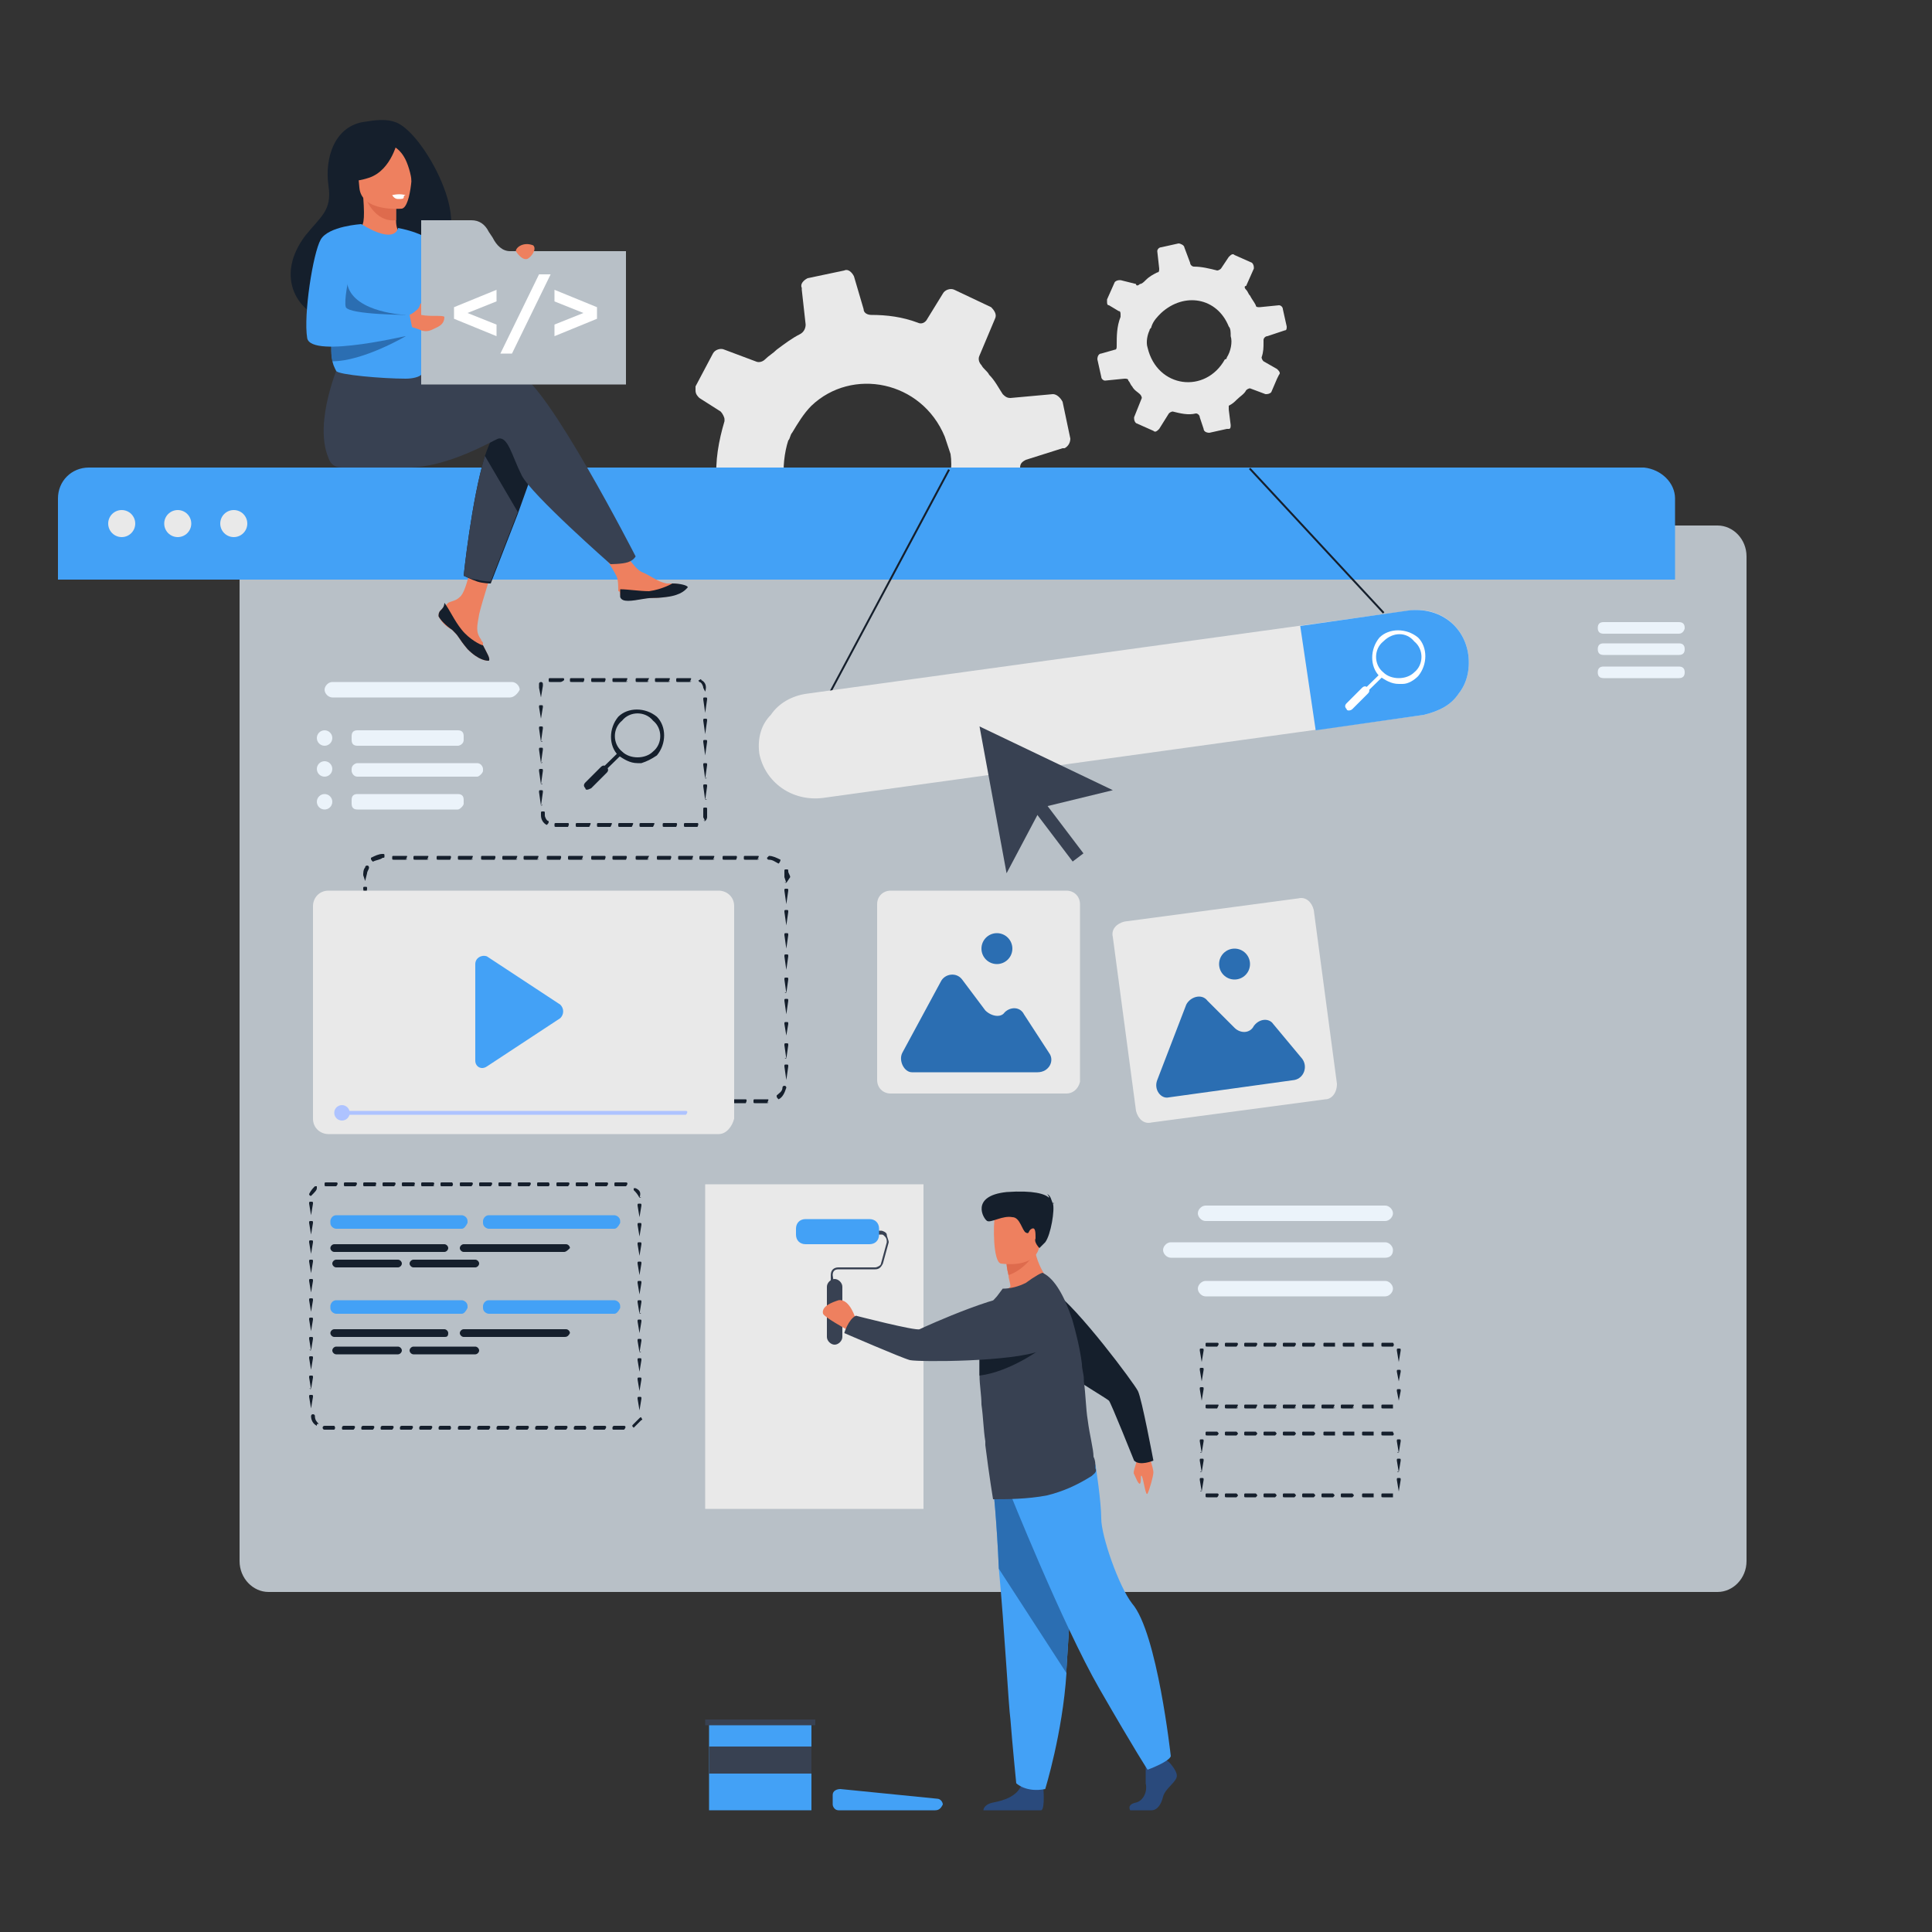 <?xml version="1.0" encoding="utf-8"?>
<!-- Generator: Adobe Illustrator 18.0.0, SVG Export Plug-In . SVG Version: 6.00 Build 0)  -->
<!DOCTYPE svg PUBLIC "-//W3C//DTD SVG 1.1//EN" "http://www.w3.org/Graphics/SVG/1.1/DTD/svg11.dtd">
<svg version="1.1" id="main" xmlns="http://www.w3.org/2000/svg" xmlns:xlink="http://www.w3.org/1999/xlink" x="0px" y="0px"
	 viewBox="0 0 100 100" enable-background="new 0 0 100 100" xml:space="preserve">
<rect x="0" y="0" width="100" height="100" fill="#333333" stroke="none"/>
<path id="CogBig" fill="#E9E9E9" d="M35.7,28.5l2.1-0.2c0.2,0,0.3,0.1,0.4,0.2c0.1,0.2,0.3,0.4,0.4,0.5c0.3,0.3,0.5,0.6,0.8,0.9
	c0.1,0.1,0.2,0.3,0.1,0.5l-0.8,2c-0.1,0.2,0,0.5,0.2,0.6l1.8,0.9c0.2,0.1,0.4,0,0.6-0.2l1.1-1.7c0.1-0.2,0.3-0.2,0.5-0.2
	c0.8,0.2,1.7,0.3,2.5,0.3c0.2,0,0.4,0.1,0.4,0.3l0.4,1.2c0.1,0.2,0.3,0.3,0.5,0.3l1.9-0.4h0.1c0.2-0.1,0.3-0.3,0.3-0.4l-0.2-1.5
	v-0.4c0.3-0.2,0.6-0.4,0.9-0.6c0.4-0.3,0.8-0.7,1.1-1c0.1-0.1,0.3-0.2,0.5-0.1l1.6,0.6c0.2,0.1,0.5,0,0.6-0.2l0.7-1.4l0.2-0.4
	c0.1-0.2,0-0.5-0.2-0.6l-1.4-0.9c-0.2-0.1-0.3-0.3-0.2-0.5c0.1-0.5,0.2-1.1,0.2-1.7c0-0.1,0-0.1,0-0.1s0,0,0-0.1
	c0-0.2,0.1-0.3,0.3-0.4l1.9-0.6c0,0,0,0,0.1,0c0.2-0.1,0.3-0.3,0.3-0.5L55,20.8c-0.1-0.2-0.3-0.4-0.5-0.4l-2.2,0.2
	c-0.2,0-0.3-0.1-0.4-0.2c-0.2-0.3-0.4-0.7-0.7-1c-0.1-0.2-0.3-0.3-0.4-0.5c-0.1-0.1-0.2-0.3-0.1-0.5l0.8-1.9c0.1-0.2,0-0.4-0.2-0.6
	L49.4,15c-0.2-0.1-0.5,0-0.6,0.2L48,16.5c-0.1,0.2-0.3,0.3-0.5,0.2c-0.8-0.3-1.6-0.4-2.4-0.4c-0.2,0-0.4-0.1-0.4-0.3l-0.5-1.7
	c-0.1-0.2-0.3-0.4-0.5-0.3l-1.9,0.4c-0.2,0.1-0.4,0.3-0.3,0.5V15l0.2,1.8c0,0.2-0.1,0.4-0.3,0.5l0,0c-0.4,0.2-0.8,0.5-1.2,0.8
	c-0.2,0.2-0.4,0.3-0.6,0.5c-0.1,0.1-0.3,0.2-0.5,0.1l-1.6-0.6c-0.2-0.1-0.5,0-0.6,0.2L36,20c0,0.1,0,0.1,0,0.2
	c0,0.2,0.1,0.3,0.2,0.4l1.1,0.7c0.1,0.1,0.2,0.3,0.2,0.4v0.1c-0.3,1-0.5,2.1-0.4,3.1c0,0.2-0.1,0.3-0.2,0.4h-0.1l-1.5,0.5
	c-0.2,0.1-0.3,0.3-0.3,0.5l0,0l0.4,1.9C35.3,28.3,35.5,28.5,35.7,28.5z M48.9,22.6c0.1,0.3,0.2,0.6,0.3,0.9c0.1,0.6,0,1.7-0.3,2.3
	c0,0.1-0.1,0.1-0.1,0.2c-2,3.7-7.3,3-8.2-1.2c-0.1-0.5,0-1.4,0.2-2c0.1-0.1,0.1-0.3,0.2-0.4c0.3-0.5,0.6-1,1-1.4
	C44.1,19,47.7,19.7,48.9,22.6z"/>
<path fill="#B8C0C7" d="M90.4,80.8c0,0.9-0.7,1.6-1.5,1.6h-75c-0.8,0-1.5-0.7-1.5-1.6v-52c0-0.9,0.7-1.6,1.5-1.6h75
	c0.8,0,1.5,0.7,1.5,1.6"/>
<g>
	<path fill="#43A1F6" d="M86.7,25.8V30H3v-4.2c0-0.9,0.7-1.6,1.6-1.6h80.5C86,24.3,86.7,25,86.7,25.8z"/>
	<g>
		<circle fill="#E9E9E9" cx="6.3" cy="27.1" r="0.7"/>
		<circle fill="#E9E9E9" cx="9.2" cy="27.1" r="0.7"/>
		<circle fill="#E9E9E9" cx="12.1" cy="27.1" r="0.7"/>
	</g>
</g>
<path id="CogSmall" fill="#E9E9E9" d="M57.2,19.7l1-0.1c0.1,0,0.2,0,0.2,0.1c0.1,0.1,0.1,0.2,0.2,0.3c0.1,0.2,0.3,0.3,0.4,0.4
	c0.1,0.1,0.1,0.2,0.1,0.2l-0.4,1c0,0.1,0,0.2,0.1,0.3l0.9,0.4c0.1,0.1,0.2,0,0.3-0.1l0.5-0.8c0.1-0.1,0.2-0.1,0.2-0.1
	c0.4,0.1,0.8,0.2,1.2,0.1c0.1,0,0.2,0.1,0.2,0.2l0.2,0.6c0,0.1,0.1,0.2,0.3,0.2l0.9-0.2c0,0,0,0,0.1,0s0.1-0.1,0.1-0.2l-0.1-0.8V21
	c0.2-0.1,0.3-0.2,0.4-0.3c0.2-0.2,0.4-0.3,0.5-0.5c0.1-0.1,0.2-0.1,0.2-0.1l0.8,0.3c0.1,0,0.2,0,0.3-0.1l0.3-0.7l0.1-0.2
	c0.1-0.1,0-0.2-0.1-0.3l-0.7-0.4c-0.1-0.1-0.1-0.2-0.1-0.2c0.1-0.3,0.1-0.5,0.1-0.8v-0.1l0,0c0-0.1,0.1-0.2,0.2-0.2l0.9-0.3l0,0
	c0.1,0,0.1-0.1,0.1-0.2L66.4,16c0-0.1-0.1-0.2-0.2-0.2l-1,0.1c-0.1,0-0.2,0-0.2-0.1c-0.1-0.2-0.2-0.3-0.3-0.5
	c-0.1-0.1-0.1-0.2-0.2-0.3s-0.1-0.2,0-0.2l0.4-0.9c0-0.1,0-0.2-0.1-0.3l-0.9-0.4c-0.1-0.1-0.2,0-0.3,0.1l-0.4,0.6
	C63.1,14,63,14,63,14c-0.4-0.1-0.8-0.2-1.2-0.2c-0.1,0-0.2-0.1-0.2-0.2l-0.3-0.8c0-0.1-0.2-0.2-0.3-0.2l-0.9,0.2
	c-0.1,0-0.2,0.1-0.2,0.2l0,0l0.1,0.9c0,0.1,0,0.2-0.1,0.2l0,0c-0.2,0.1-0.4,0.2-0.6,0.4c-0.1,0.1-0.2,0.2-0.3,0.2
	c-0.1,0.1-0.2,0.1-0.2,0L58,14.5c-0.1,0-0.2,0-0.3,0.1l-0.4,0.9v0.1c0,0.1,0,0.2,0.1,0.2l0.5,0.3c0.1,0,0.1,0.1,0.1,0.2
	c0,0,0,0,0,0.1c-0.2,0.5-0.2,1-0.2,1.5c0,0.1,0,0.2-0.1,0.2l0,0L57,18.3c-0.1,0-0.2,0.1-0.2,0.3l0,0l0.2,0.9
	C57,19.6,57.1,19.7,57.2,19.7z M63.6,16.9c0.1,0.1,0.1,0.3,0.1,0.5c0.1,0.3,0,0.8-0.2,1.1c0,0,0,0.1-0.1,0.1c-1,1.8-3.5,1.5-4-0.6
	c-0.1-0.3,0-0.7,0.1-0.9c0-0.1,0.1-0.1,0.1-0.2c0.1-0.3,0.3-0.5,0.5-0.7C61.3,15.1,63,15.4,63.6,16.9z"/>
<g id="Women">
	<path fill="#EE805F" d="M22.8,31.6c-0.1,0.1-0.1,0.2-0.1,0.3l0,0c0.1,0.2,0.3,0.5,0.7,0.7l0.1,0.1l0,0l0,0c0.3,0.3,0.2,0.3,0.7,0.9
		c0.6,0.6,1,0.6,1.1,0.6c0.1-0.1-0.1-0.4-0.3-0.8c0,0,0,0,0-0.1s-0.1-0.1-0.1-0.2c-0.3-0.4-0.2-0.7-0.1-1.3c0.1-0.5,0.9-3,0.9-3
		l-1.2-0.2c0,0-0.3,2-0.7,2.3c-0.2,0.2-0.4,0.2-0.6,0.3l0,0C23,31.4,22.9,31.5,22.8,31.6z"/>
	<path fill="#151F2C" d="M22.8,31.6c-0.1,0.1-0.1,0.2-0.1,0.3l0,0c0.1,0.2,0.4,0.5,0.7,0.7l0.1,0.1l0,0l0,0c0.3,0.3,0.2,0.3,0.7,0.9
		c0.6,0.6,1,0.6,1.1,0.6c0.1-0.1-0.1-0.4-0.3-0.8c-0.1,0-0.7-0.3-1.1-0.8s-0.6-1-0.9-1.4l0,0C23,31.4,22.9,31.5,22.8,31.6z"/>
	<path fill="#EE805F" d="M32.1,30.8c0.1,0.3,0.6,0.3,1.1,0.2c0.6-0.1,0.4,0,1.2-0.1s1-0.4,1.1-0.5c0-0.1-0.4-0.2-0.8-0.2
		c-0.1,0-0.1,0-0.2,0c-0.5-0.1-0.8-0.4-1.3-0.6c-0.4-0.2-1-1.2-1-1.2l-1.1,0.1c0,0,0.6,0.9,0.8,1.3C32,30,32,30.3,32,30.6
		C32.1,30.6,32.1,30.7,32.1,30.8z"/>
	<path fill="#151F2C" d="M33.3,31c0.6-0.1,0.4,0,1.2-0.1s1-0.4,1.1-0.5c0-0.1-0.4-0.2-0.8-0.2l0,0c0,0-0.5,0.3-1.2,0.4
		c-0.5,0-1.1-0.1-1.5-0.1c0,0.1,0,0.3,0,0.4C32.2,31.2,32.7,31.1,33.3,31z"/>
	<path fill="#151F2C" d="M27.8,23.8l-1,2.8l-1.4,3.6c0,0-0.4,0-0.7-0.1C24.4,30,24,29.8,24,29.8s0.4-3.9,1.1-6.2
		c0.2-0.6,0.4-1,0.6-1.3C26.8,21,27.8,23.8,27.8,23.8z"/>
	<path fill="#384152" d="M26.8,19.3c-0.7-0.2-2.6,0.1-4.6,0.4L21.8,19l-4.2-0.3c0,0-1.4,3.1-0.6,5c0.1,0.3,0.3,0.5,0.7,0.5h0.1
		c0,0,2.5,0,3.3,0c2.1,0,4.4-1.4,4.7-1.5c0.5-0.1,0.7,0.9,1.2,1.9s4.6,4.6,4.6,4.6s0.6,0,0.9-0.1s0.4-0.3,0.4-0.3
		S28.3,19.8,26.8,19.3z"/>
	<path fill="#151F2C" d="M20.4,6.3c-0.6-0.2-1.4,0-1.5,0c-1.6,0.2-2.1,1.9-1.9,3.3c0.2,1.3-0.4,1.6-1.2,2.6c-1.5,2-0.5,3.7,0.7,4.2
		c0.7,0.3,1.7-0.4,1.7-0.4s3.1-2,4.4-3.2C24.7,12,21.9,6.7,20.4,6.3z"/>
	<path fill="#EE805F" d="M20.7,12.2c0,0.2-0.7,0.4-1.2,0.3c-0.5-0.1-1.1-0.7-0.9-0.7c0.2-0.1,0.3-0.3,0.2-1.6h0.1l1.6,0.2
		c0,0,0,0.5,0,1C20.5,11.8,20.6,11.9,20.7,12.2z"/>
	<path fill="#DE6B4D" d="M20.5,10.4c0,0,0,0.5,0,1c-0.9,0.1-1.4-0.7-1.6-1.2L20.5,10.4z"/>
	<path fill="#EE805F" d="M20.8,10.8c0,0-2.1,0.2-2.2-1.1s-0.4-2.2,0.9-2.3c1.3-0.2,1.6,0.3,1.8,0.7C21.4,8.5,21.3,10.7,20.8,10.8z"
		/>
	<path fill="#151F2C" d="M20.6,7.2c0,0-0.3,1.6-1.5,2c-0.9,0.3-1.3,0.1-1.3,0.1s0.4-0.5,0.6-1.3c0-0.2,0.2-0.4,0.4-0.5
		C19.5,7.2,20.2,6.7,20.6,7.2z"/>
	<path fill="#151F2C" d="M20.2,7.5c0,0,0.4,0.1,0.7,0.6c0.2,0.3,0.4,1,0.4,1.3c0,0,0.4-1.5-0.2-2C20.5,6.8,20.2,7.5,20.2,7.5z"/>
	<path fill="#43A1F6" d="M16.9,16.4c0,0.2,0.1,0.3,0.1,0.4c0,0.2,0.1,0.4,0.1,0.6c0.1,0.5,0,0.8,0.1,1.2c0,0.2,0.1,0.4,0.2,0.6
		s2.4,0.4,3.6,0.4c0.4,0,0.7-0.1,0.8-0.2c0.5-0.4,0.4,0.5,0.5-3.7c0-2.1-1.7-3.9-1.7-3.9s-0.1,0.9-1.9-0.2c-0.1,0-0.8,1-1.4,2.3
		C16.5,15.3,16.7,15.6,16.9,16.4z"/>
	<path fill="#384152" d="M26.8,26.5l-1.4,3.6c0,0-0.4,0-0.7-0.1c-0.3,0-0.7-0.2-0.7-0.2s0.4-3.9,1.1-6.2L26.8,26.5z"/>
	<path fill="#43A1F6" d="M20.6,11.8c0,0,1.8,0.3,2,1.1s1.7,5.1,1.7,5.1s-1.1,0.4-1.6,0c-0.4-0.4-1.5-4-1.5-4L20.6,11.8z"/>
	<path fill="#FFFFFF" d="M20.3,10.1c0,0,0.1,0.2,0.3,0.2s0.3,0,0.3-0.1s0.1-0.1,0.1-0.1S20.7,10,20.3,10.1z"/>
	<path fill="#2B6EB2" d="M17.1,17.5c0.1,0.5,0,0.8,0.1,1.2c1.6,0,3.8-1.3,3.8-1.3L17.1,17.5z"/>
	<path fill="#2B6EB2" d="M21,16.3c0,0-2.6-0.1-3-1.5c-0.5-1.6-1,0.7-1,0.7l0.3,1.4h2.8L21,16.3z"/>
	<g>
		<path fill="#B8C0C7" d="M25.5,12.3L25.3,12c-0.2-0.4-0.5-0.6-0.9-0.6h-2.6V13v6.9h10.6V13h-6C26,13,25.7,12.7,25.5,12.3z"/>
		<g>
			<path fill="#FFFFFF" d="M23.5,16.5v-0.6l2.2-0.9v0.6l-1.5,0.6l1.5,0.6v0.6L23.5,16.5z"/>
			<path fill="#FFFFFF" d="M27.9,14.2h0.6l-2,4.1h-0.6L27.9,14.2z"/>
			<path fill="#FFFFFF" d="M30.9,15.9v0.6l-2.2,0.9v-0.6l1.5-0.6l-1.5-0.6V15L30.9,15.9z"/>
		</g>
	</g>
	<path fill="#EE805F" d="M21,16.6l0.2-0.3c0,0,0.2-0.1,0.3-0.2c0.3-0.2,0.2-0.4,0.3-0.4v0.6l0,0c0.5,0.1,1.1,0,1.2,0.1
		c0,0.4-0.3,0.5-0.5,0.6s-0.4,0.2-0.7,0.1c-0.2-0.1-0.6-0.2-0.6-0.2L21,16.6z"/>
	<path fill="#43A1F6" d="M18.7,11.6c0,0-1.7,0.1-2.1,0.8s-0.9,3.9-0.7,5.1c0.2,1.1,5.5-0.2,5.5-0.2l-0.2-1c0,0-3.1,0-3.3-0.4
		C17.7,15.3,18.7,11.6,18.7,11.6z"/>
	<path fill="#EE805F" d="M26.7,13c0,0,0.3,0.5,0.6,0.4c0.2-0.1,0.5-0.5,0.3-0.7C27.1,12.5,26.7,12.8,26.7,13z"/>
</g>
<g id="search">
	<g>
		<g>
			
				<rect x="46" y="23.5" transform="matrix(-0.882 -0.471 0.471 -0.882 72.501 78.277)" fill="#151F2C" width="0.1" height="13.1"/>
		</g>
		<g>
			
				<rect x="63.1" y="28" transform="matrix(-0.68 -0.733 0.733 -0.68 93.965 97.049)" fill="#151F2C" width="10.2" height="0.1"/>
		</g>
		<g>
			<path fill="#E9E9E9" d="M76,33.9c0.1,0.8-0.1,1.5-0.5,2c-0.4,0.6-1,0.9-1.8,1.1l-31.1,4.3c-1.6,0.2-3-0.8-3.3-2.3
				c-0.1-0.8,0.1-1.5,0.6-2c0.4-0.6,1.1-1,1.9-1.1L73,31.6C74.5,31.4,75.8,32.4,76,33.9z"/>
			<path fill="#43A1F6" d="M76,33.9c0.1,0.8-0.1,1.5-0.5,2c-0.4,0.6-1,0.9-1.8,1.1l-5.6,0.8l-0.8-5.4l5.6-0.8
				C74.5,31.4,75.8,32.4,76,33.9z"/>
			<g>
				<g>
					<path fill="#FFFFFF" d="M72.6,35.4c-0.1,0-0.1,0-0.2,0c-0.4,0-0.7-0.2-1-0.4c-0.5-0.5-0.5-1.4,0-2l0,0c0.5-0.5,1.4-0.5,2,0
						c0.5,0.5,0.5,1.4,0,2C73.2,35.2,72.9,35.4,72.6,35.4z M71.6,33.2c-0.5,0.4-0.5,1.2,0,1.6c0.2,0.2,0.5,0.3,0.8,0.3
						s0.6-0.1,0.8-0.3c0.5-0.4,0.5-1.2,0-1.6C72.8,32.7,72.1,32.7,71.6,33.2L71.6,33.2z"/>
				</g>
				
					<rect x="70.7" y="34.6" transform="matrix(-0.699 -0.715 0.715 -0.699 94.916 111.061)" fill="#FFFFFF" width="0.2" height="1.9"/>
				<path fill="#FFFFFF" d="M69.7,36.7L69.7,36.7c-0.1-0.1-0.1-0.2,0-0.3l0.8-0.8c0.1-0.1,0.2-0.1,0.3,0l0,0c0.1,0.1,0.1,0.2,0,0.3
					L70,36.7C69.9,36.8,69.7,36.8,69.7,36.7z"/>
			</g>
		</g>
	</g>
	<g>
		<polygon fill="#384152" points="57.6,40.9 53.9,41.8 52.1,45.2 50.7,37.6 		"/>
		
			<rect x="54.3" y="40.9" transform="matrix(-0.797 0.604 -0.604 -0.797 124.06 43.97)" fill="#384152" width="0.7" height="3.9"/>
	</g>
</g>
<g id="Pictures">
	<g id="Picture">
		<path fill="#E9E9E9" d="M55.2,56.6h-9.1c-0.4,0-0.7-0.3-0.7-0.7v-9.1c0-0.4,0.3-0.7,0.7-0.7h9.1c0.4,0,0.7,0.3,0.7,0.7V56
			C55.8,56.4,55.5,56.6,55.2,56.6z"/>
		<g>
			<path fill="#2B6EB2" d="M46.7,54.5l2-3.7c0.2-0.4,0.8-0.5,1.1-0.1l1.2,1.6c0.3,0.3,0.8,0.4,1,0.1l0,0c0.3-0.3,0.8-0.3,1,0.1
				l1.3,2c0.3,0.4,0,1-0.6,1h-6.5C46.8,55.5,46.5,54.9,46.7,54.5z"/>
			<circle fill="#2B6EB2" cx="51.6" cy="49.1" r="0.8"/>
		</g>
	</g>
	<g id="Picture_1_">
		<path fill="#E9E9E9" d="M68.6,56.9l-9,1.2c-0.4,0.1-0.7-0.2-0.8-0.6l-1.2-9c-0.1-0.4,0.2-0.7,0.6-0.8l9-1.2
			c0.4-0.1,0.7,0.2,0.8,0.6l1.2,9C69.2,56.6,68.9,56.9,68.6,56.9z"/>
		<g>
			<path fill="#2B6EB2" d="M59.9,55.9l1.5-3.9c0.2-0.4,0.8-0.6,1.1-0.2l1.4,1.4c0.3,0.3,0.8,0.3,1-0.1l0,0c0.3-0.4,0.8-0.4,1-0.1
				l1.5,1.8c0.3,0.4,0.1,1-0.4,1.1l-6.5,0.9C60.1,56.9,59.7,56.4,59.9,55.9z"/>
			<circle fill="#2B6EB2" cx="63.9" cy="49.9" r="0.8"/>
		</g>
	</g>
</g>
<path fill="#43A1F6" d="M48.4,93.7h-5c-0.2,0-0.3-0.2-0.3-0.3v-0.5c0-0.2,0.2-0.3,0.4-0.3l5,0.5c0.2,0,0.3,0.2,0.3,0.3l0,0
	C48.7,93.6,48.6,93.7,48.4,93.7z"/>
<g id="textGroupBL">
	<g>
		<path fill="#43A1F6" d="M23.9,63.6h-6.5c-0.1,0-0.3-0.1-0.3-0.3v-0.1c0-0.1,0.1-0.3,0.3-0.3h6.5c0.1,0,0.3,0.1,0.3,0.3v0.1
			C24.1,63.5,24,63.6,23.9,63.6z"/>
		<g>
			<path fill="#151F2C" d="M20.6,65.6h-3.2c-0.1,0-0.2-0.1-0.2-0.2l0,0c0-0.1,0.1-0.2,0.2-0.2h3.2c0.1,0,0.2,0.1,0.2,0.2l0,0
				C20.8,65.5,20.7,65.6,20.6,65.6z"/>
			<g>
				<path fill="#151F2C" d="M23,64.8h-5.7c-0.1,0-0.2-0.1-0.2-0.2l0,0c0-0.1,0.1-0.2,0.2-0.2H23c0.1,0,0.2,0.1,0.2,0.2l0,0
					C23.2,64.7,23.1,64.8,23,64.8z"/>
				<path fill="#151F2C" d="M29.2,64.8H24c-0.1,0-0.2-0.1-0.2-0.2l0,0c0-0.1,0.1-0.2,0.2-0.2h5.3c0.1,0,0.2,0.1,0.2,0.2l0,0
					C29.4,64.7,29.3,64.8,29.2,64.8z"/>
				<path fill="#151F2C" d="M24.6,65.6h-3.2c-0.1,0-0.2-0.1-0.2-0.2l0,0c0-0.1,0.1-0.2,0.2-0.2h3.2c0.1,0,0.2,0.1,0.2,0.2l0,0
					C24.8,65.5,24.7,65.6,24.6,65.6z"/>
			</g>
		</g>
		<path fill="#43A1F6" d="M31.8,63.6h-6.5c-0.1,0-0.3-0.1-0.3-0.3v-0.1c0-0.1,0.1-0.3,0.3-0.3h6.5c0.1,0,0.3,0.1,0.3,0.3v0.1
			C32,63.5,31.9,63.6,31.8,63.6z"/>
	</g>
	<g>
		<path fill="#43A1F6" d="M23.9,68h-6.5c-0.1,0-0.3-0.1-0.3-0.3v-0.1c0-0.1,0.1-0.3,0.3-0.3h6.5c0.1,0,0.3,0.1,0.3,0.3v0.1
			C24.1,67.9,24,68,23.9,68z"/>
		<g>
			<path fill="#151F2C" d="M20.6,70.1h-3.2c-0.1,0-0.2-0.1-0.2-0.2l0,0c0-0.1,0.1-0.2,0.2-0.2h3.2c0.1,0,0.2,0.1,0.2,0.2l0,0
				C20.8,70,20.7,70.1,20.6,70.1z"/>
			<g>
				<path fill="#151F2C" d="M23,69.2h-5.7c-0.1,0-0.2-0.1-0.2-0.2l0,0c0-0.1,0.1-0.2,0.2-0.2H23c0.1,0,0.2,0.1,0.2,0.2l0,0
					C23.2,69.2,23.1,69.2,23,69.2z"/>
				<path fill="#151F2C" d="M29.2,69.2H24c-0.1,0-0.2-0.1-0.2-0.2l0,0c0-0.1,0.1-0.2,0.2-0.2h5.3c0.1,0,0.2,0.1,0.2,0.2l0,0
					C29.4,69.2,29.3,69.2,29.2,69.2z"/>
				<path fill="#151F2C" d="M24.6,70.1h-3.2c-0.1,0-0.2-0.1-0.2-0.2l0,0c0-0.1,0.1-0.2,0.2-0.2h3.2c0.1,0,0.2,0.1,0.2,0.2l0,0
					C24.8,70,24.7,70.1,24.6,70.1z"/>
			</g>
		</g>
		<path fill="#43A1F6" d="M31.8,68h-6.5c-0.1,0-0.3-0.1-0.3-0.3v-0.1c0-0.1,0.1-0.3,0.3-0.3h6.5c0.1,0,0.3,0.1,0.3,0.3v0.1
			C32,67.9,31.9,68,31.8,68z"/>
	</g>
	<g>
		<path fill="#151F2C" d="M32.3,74h-0.5c-0.1,0-0.1,0-0.1-0.1c0,0,0-0.1,0.1-0.1h0.5C32.4,73.8,32.4,73.9,32.3,74
			C32.4,74,32.3,74,32.3,74z M31.3,74h-0.5c-0.1,0-0.1,0-0.1-0.1c0,0,0-0.1,0.1-0.1h0.5C31.4,73.8,31.4,73.9,31.3,74
			C31.4,74,31.3,74,31.3,74z M30.3,74h-0.5c-0.1,0-0.1,0-0.1-0.1c0,0,0-0.1,0.1-0.1h0.5C30.3,73.8,30.4,73.9,30.3,74
			C30.4,74,30.3,74,30.3,74z M29.3,74h-0.5c-0.1,0-0.1,0-0.1-0.1c0,0,0-0.1,0.1-0.1h0.5C29.4,73.8,29.4,73.9,29.3,74
			C29.4,74,29.3,74,29.3,74z M28.3,74h-0.5c-0.1,0-0.1,0-0.1-0.1c0,0,0-0.1,0.1-0.1h0.5C28.4,73.8,28.4,73.9,28.3,74
			C28.4,74,28.4,74,28.3,74z M27.3,74h-0.5c-0.1,0-0.1,0-0.1-0.1c0,0,0-0.1,0.1-0.1h0.5C27.4,73.8,27.4,73.9,27.3,74
			C27.4,74,27.3,74,27.3,74z M26.3,74h-0.5c-0.1,0-0.1,0-0.1-0.1c0,0,0-0.1,0.1-0.1h0.5C26.4,73.8,26.4,73.9,26.3,74
			C26.4,74,26.4,74,26.3,74z M25.3,74h-0.5c-0.1,0-0.1,0-0.1-0.1c0,0,0-0.1,0.1-0.1h0.5C25.4,73.8,25.4,73.9,25.3,74
			C25.4,74,25.3,74,25.3,74z M24.3,74h-0.5c-0.1,0-0.1,0-0.1-0.1c0,0,0-0.1,0.1-0.1h0.5C24.4,73.8,24.4,73.9,24.3,74
			C24.4,74,24.3,74,24.3,74z M23.3,74h-0.5c-0.1,0-0.1,0-0.1-0.1c0,0,0-0.1,0.1-0.1h0.5C23.3,73.8,23.4,73.9,23.3,74
			C23.4,74,23.3,74,23.3,74z M22.3,74h-0.5c-0.1,0-0.1,0-0.1-0.1c0,0,0-0.1,0.1-0.1h0.5C22.4,73.8,22.4,73.9,22.3,74
			C22.4,74,22.3,74,22.3,74z M21.3,74h-0.5c-0.1,0-0.1,0-0.1-0.1c0,0,0-0.1,0.1-0.1h0.5C21.4,73.8,21.4,73.9,21.3,74
			C21.4,74,21.4,74,21.3,74z M20.3,74h-0.5c-0.1,0-0.1,0-0.1-0.1c0,0,0-0.1,0.1-0.1h0.5C20.4,73.8,20.4,73.9,20.3,74
			C20.4,74,20.3,74,20.3,74z M19.3,74h-0.5c-0.1,0-0.1,0-0.1-0.1c0,0,0-0.1,0.1-0.1h0.5C19.4,73.8,19.4,73.9,19.3,74
			C19.4,74,19.4,74,19.3,74z M18.3,74h-0.5c-0.1,0-0.1,0-0.1-0.1c0,0,0-0.1,0.1-0.1h0.5C18.4,73.8,18.4,73.9,18.3,74
			C18.4,74,18.3,74,18.3,74z M17.3,74h-0.4h-0.1c-0.1,0-0.1-0.1-0.1-0.1c0-0.1,0.1-0.1,0.1-0.1h0.1h0.4C17.3,73.8,17.4,73.9,17.3,74
			C17.4,74,17.3,74,17.3,74z M32.8,73.9C32.8,73.9,32.7,73.8,32.8,73.9c-0.1-0.1-0.1-0.1,0-0.2s0.2-0.2,0.3-0.3c0,0,0.1-0.1,0.1,0
			c0,0,0.1,0.1,0,0.1C33.1,73.6,33,73.7,32.8,73.9L32.8,73.9z M16.4,73.8C16.3,73.8,16.3,73.8,16.4,73.8c-0.2-0.1-0.3-0.3-0.3-0.5
			c0,0,0-0.1,0.1-0.1c0,0,0.1,0,0.1,0.1c0,0.2,0.1,0.3,0.2,0.4C16.4,73.7,16.4,73.7,16.4,73.8L16.4,73.8z M33.1,73L33.1,73L33,72.4
			c0-0.1,0-0.1,0.1-0.1s0.1,0,0.1,0.1L33.1,73C33.2,73,33.2,73,33.1,73z M16.1,72.9C16,72.9,16,72.9,16.1,72.9L16,72.3
			c0-0.1,0-0.1,0.1-0.1s0.1,0,0.1,0.1L16.1,72.9L16.1,72.9z M33.1,72C33.1,72,33.1,71.9,33.1,72L33,71.4c0-0.1,0-0.1,0.1-0.1
			s0.1,0,0.1,0.1L33.1,72C33.2,72,33.2,72,33.1,72z M16.1,71.9C16,71.9,16,71.8,16.1,71.9L16,71.3c0-0.1,0-0.1,0.1-0.1
			s0.1,0,0.1,0.1L16.1,71.9L16.1,71.9z M33.1,71L33.1,71L33,70.4c0-0.1,0-0.1,0.1-0.1s0.1,0,0.1,0.1L33.1,71
			C33.2,71,33.2,71,33.1,71z M16.1,70.9C16,70.9,16,70.9,16.1,70.9L16,70.3c0-0.1,0-0.1,0.1-0.1s0.1,0,0.1,0.1L16.1,70.9L16.1,70.9z
			 M33.1,70C33.1,70,33.1,69.9,33.1,70L33,69.4c0-0.1,0-0.1,0.1-0.1s0.1,0,0.1,0.1L33.1,70C33.2,69.9,33.2,70,33.1,70z M16.1,69.9
			C16,69.9,16,69.8,16.1,69.9L16,69.3c0-0.1,0-0.1,0.1-0.1s0.1,0,0.1,0.1L16.1,69.9C16.1,69.8,16.1,69.9,16.1,69.9z M33.1,69
			L33.1,69L33,68.4c0-0.1,0-0.1,0.1-0.1s0.1,0,0.1,0.1L33.1,69C33.2,69,33.2,69,33.1,69z M16.1,68.9C16,68.9,16,68.9,16.1,68.9
			L16,68.3c0-0.1,0-0.1,0.1-0.1s0.1,0,0.1,0.1L16.1,68.9L16.1,68.9z M33.1,68C33.1,68,33.1,67.9,33.1,68L33,67.4
			c0-0.1,0-0.1,0.1-0.1s0.1,0,0.1,0.1L33.1,68C33.2,67.9,33.2,68,33.1,68z M16.1,67.9C16,67.9,16,67.9,16.1,67.9L16,67.3
			c0-0.1,0-0.1,0.1-0.1s0.1,0,0.1,0.1L16.1,67.9L16.1,67.9z M33.1,67L33.1,67L33,66.4c0-0.1,0-0.1,0.1-0.1s0.1,0,0.1,0.1L33.1,67
			C33.2,67,33.2,67,33.1,67z M16.1,66.9C16,66.9,16,66.9,16.1,66.9L16,66.3c0-0.1,0-0.1,0.1-0.1s0.1,0,0.1,0.1L16.1,66.9L16.1,66.9z
			 M33.1,66L33.1,66L33,65.4c0-0.1,0-0.1,0.1-0.1s0.1,0,0.1,0.1L33.1,66C33.2,66,33.2,66,33.1,66z M16.1,65.9
			C16,65.9,16,65.9,16.1,65.9L16,65.3c0-0.1,0-0.1,0.1-0.1s0.1,0,0.1,0.1L16.1,65.9L16.1,65.9z M33.1,65L33.1,65L33,64.4
			c0-0.1,0-0.1,0.1-0.1s0.1,0,0.1,0.1L33.1,65C33.2,65,33.2,65,33.1,65z M16.1,64.9C16,64.9,16,64.9,16.1,64.9L16,64.3
			c0-0.1,0-0.1,0.1-0.1s0.1,0,0.1,0.1L16.1,64.9L16.1,64.9z M33.1,64L33.1,64L33,63.4c0-0.1,0-0.1,0.1-0.1s0.1,0,0.1,0.1L33.1,64
			C33.2,64,33.2,64,33.1,64z M16.1,63.9C16,63.9,16,63.9,16.1,63.9L16,63.3c0-0.1,0-0.1,0.1-0.1s0.1,0,0.1,0.1L16.1,63.9L16.1,63.9z
			 M33.1,63C33.1,63,33.1,62.9,33.1,63L33,62.4c0-0.1,0-0.1,0.1-0.1s0.1,0,0.1,0.1L33.1,63C33.2,63,33.2,63,33.1,63z M16.1,62.9
			C16,62.9,16,62.9,16.1,62.9L16,62.3c0-0.1,0-0.1,0.1-0.1s0.1,0,0.1,0.1L16.1,62.9L16.1,62.9z M33.1,62L33.1,62
			c-0.1-0.2-0.2-0.3-0.3-0.4v-0.1h0.1C33.1,61.6,33.2,61.7,33.1,62C33.2,61.9,33.2,62,33.1,62L33.1,62z M16.1,61.9L16.1,61.9
			c-0.1,0-0.1-0.1-0.1-0.1c0.1-0.2,0.2-0.3,0.3-0.4h0.1v0.1C16.4,61.6,16.3,61.7,16.1,61.9C16.2,61.9,16.2,61.9,16.1,61.9z
			 M32.4,61.4L32.4,61.4C32.3,61.4,32.3,61.4,32.4,61.4h-0.5c-0.1,0-0.1,0-0.1-0.1s0-0.1,0.1-0.1h0.4h0.1
			C32.5,61.2,32.5,61.3,32.4,61.4C32.5,61.4,32.4,61.4,32.4,61.4z M31.4,61.4h-0.5c-0.1,0-0.1,0-0.1-0.1s0-0.1,0.1-0.1h0.5
			C31.5,61.2,31.5,61.3,31.4,61.4C31.5,61.3,31.4,61.4,31.4,61.4z M30.4,61.4h-0.5c-0.1,0-0.1,0-0.1-0.1s0-0.1,0.1-0.1h0.5
			C30.4,61.2,30.5,61.3,30.4,61.4C30.5,61.3,30.4,61.4,30.4,61.4z M29.4,61.4h-0.5c-0.1,0-0.1,0-0.1-0.1s0-0.1,0.1-0.1h0.5
			C29.5,61.2,29.5,61.3,29.4,61.4C29.5,61.3,29.4,61.4,29.4,61.4z M28.4,61.4h-0.5c-0.1,0-0.1,0-0.1-0.1s0-0.1,0.1-0.1h0.5
			C28.4,61.2,28.5,61.3,28.4,61.4C28.5,61.3,28.4,61.4,28.4,61.4z M27.4,61.4h-0.5c-0.1,0-0.1,0-0.1-0.1s0-0.1,0.1-0.1h0.5
			C27.5,61.2,27.5,61.3,27.4,61.4C27.5,61.3,27.4,61.4,27.4,61.4z M26.4,61.4h-0.5c-0.1,0-0.1,0-0.1-0.1s0-0.1,0.1-0.1h0.5
			C26.5,61.2,26.5,61.3,26.4,61.4C26.5,61.3,26.5,61.4,26.4,61.4z M25.4,61.4h-0.5c-0.1,0-0.1,0-0.1-0.1s0-0.1,0.1-0.1h0.5
			C25.5,61.2,25.5,61.3,25.4,61.4C25.5,61.3,25.4,61.4,25.4,61.4z M24.4,61.4h-0.5c-0.1,0-0.1,0-0.1-0.1s0-0.1,0.1-0.1h0.5
			C24.5,61.2,24.5,61.3,24.4,61.4C24.5,61.3,24.4,61.4,24.4,61.4z M23.4,61.4h-0.5c-0.1,0-0.1,0-0.1-0.1s0-0.1,0.1-0.1h0.5
			C23.4,61.2,23.5,61.3,23.4,61.4C23.5,61.3,23.4,61.4,23.4,61.4z M22.4,61.4h-0.5c-0.1,0-0.1,0-0.1-0.1s0-0.1,0.1-0.1h0.5
			C22.5,61.2,22.5,61.3,22.4,61.4C22.5,61.3,22.5,61.4,22.4,61.4z M21.4,61.4h-0.5c-0.1,0-0.1,0-0.1-0.1s0-0.1,0.1-0.1h0.5
			C21.5,61.2,21.5,61.3,21.4,61.4C21.5,61.3,21.5,61.4,21.4,61.4z M20.4,61.4h-0.5c-0.1,0-0.1,0-0.1-0.1s0-0.1,0.1-0.1h0.5
			C20.5,61.2,20.5,61.3,20.4,61.4C20.5,61.3,20.4,61.4,20.4,61.4z M19.4,61.4h-0.5c-0.1,0-0.1,0-0.1-0.1s0-0.1,0.1-0.1h0.5
			C19.5,61.2,19.5,61.3,19.4,61.4C19.5,61.3,19.5,61.4,19.4,61.4z M18.4,61.4h-0.5c-0.1,0-0.1,0-0.1-0.1s0-0.1,0.1-0.1h0.5
			C18.5,61.2,18.5,61.3,18.4,61.4C18.5,61.3,18.4,61.4,18.4,61.4z M17.4,61.4h-0.5c-0.1,0-0.1,0-0.1-0.1s0-0.1,0.1-0.1h0.5
			C17.5,61.2,17.5,61.3,17.4,61.4C17.5,61.3,17.4,61.4,17.4,61.4z"/>
	</g>
</g>
<g id="playButton">
	<g>
		<path fill="#151F2C" d="M39.7,57.1h-0.6c-0.1,0-0.1,0-0.1-0.1s0-0.1,0.1-0.1h0.6C39.8,56.9,39.8,56.9,39.7,57.1
			C39.8,57,39.8,57.1,39.7,57.1z M38.6,57.1H38c-0.1,0-0.1,0-0.1-0.1s0-0.1,0.1-0.1h0.6C38.6,56.9,38.7,56.9,38.6,57.1
			C38.7,57,38.6,57.1,38.6,57.1z M37.4,57.1h-0.6c-0.1,0-0.1,0-0.1-0.1s0-0.1,0.1-0.1h0.6C37.5,56.9,37.5,56.9,37.4,57.1
			C37.5,57,37.5,57.1,37.4,57.1z M36.3,57.1h-0.6c-0.1,0-0.1,0-0.1-0.1s0-0.1,0.1-0.1h0.6C36.4,56.9,36.4,56.9,36.3,57.1
			C36.4,57,36.4,57.1,36.3,57.1z M35.2,57.1h-0.6c-0.1,0-0.1,0-0.1-0.1s0-0.1,0.1-0.1h0.6C35.2,56.9,35.3,56.9,35.2,57.1
			C35.3,57,35.2,57.1,35.2,57.1z M34,57.1h-0.6c-0.1,0-0.1,0-0.1-0.1s0-0.1,0.1-0.1H34C34.1,56.9,34.1,56.9,34,57.1
			C34.1,57,34.1,57.1,34,57.1z M32.9,57.1h-0.6c-0.1,0-0.1,0-0.1-0.1s0-0.1,0.1-0.1h0.6C33,56.9,33,56.9,32.9,57.1
			C33,57,32.9,57.1,32.9,57.1z M31.8,57.1h-0.6c-0.1,0-0.1,0-0.1-0.1s0-0.1,0.1-0.1h0.6C31.8,56.9,31.9,56.9,31.8,57.1
			C31.9,57,31.8,57.1,31.8,57.1z M30.6,57.1H30V57c0-0.1,0-0.1,0.1-0.1h0.6C30.7,56.9,30.7,56.9,30.6,57.1
			C30.7,57,30.7,57.1,30.6,57.1z M29.5,57.1h-0.6c-0.1,0-0.1,0-0.1-0.1s0-0.1,0.1-0.1h0.6C29.6,56.9,29.6,56.9,29.5,57.1
			C29.6,57,29.5,57.1,29.5,57.1z M28.4,57.1h-0.6c-0.1,0-0.1,0-0.1-0.1s0-0.1,0.1-0.1h0.6C28.4,56.9,28.4,56.9,28.4,57.1
			C28.4,57,28.4,57.1,28.4,57.1z M27.2,57.1h-0.6c-0.1,0-0.1,0-0.1-0.1s0-0.1,0.1-0.1h0.6C27.3,56.9,27.3,56.9,27.2,57.1
			C27.3,57,27.3,57.1,27.2,57.1z M26.1,57.1h-0.6c-0.1,0-0.1,0-0.1-0.1s0-0.1,0.1-0.1h0.6C26.1,56.9,26.2,56.9,26.1,57.1
			C26.2,57,26.1,57.1,26.1,57.1z M24.9,57.1h-0.6c-0.1,0-0.1,0-0.1-0.1s0-0.1,0.1-0.1h0.6C25,56.9,25,56.9,24.9,57.1
			C25,57,25,57.1,24.9,57.1z M23.8,57.1h-0.6c-0.1,0-0.1,0-0.1-0.1s0-0.1,0.1-0.1h0.6C23.9,56.9,23.9,56.9,23.8,57.1
			C23.9,57,23.9,57.1,23.8,57.1z M22.7,57.1h-0.6C22,57.1,22,57,22,57c0-0.1,0-0.1,0.1-0.1h0.6C22.7,56.9,22.7,56.9,22.7,57.1
			C22.7,57,22.7,57.1,22.7,57.1z M21.5,57.1H21c-0.1,0-0.1,0-0.1-0.1s0-0.1,0.1-0.1h0.6C21.6,56.9,21.6,56.9,21.5,57.1
			C21.6,57,21.6,57.1,21.5,57.1z M20.4,57.1h-0.5c0,0,0,0-0.1,0S19.7,57,19.7,57l0.1-0.1c0,0,0,0,0.1,0h0.5
			C20.4,56.9,20.5,56.9,20.4,57.1C20.5,57,20.4,57.1,20.4,57.1z M40.3,56.9C40.2,56.9,40.2,56.9,40.3,56.9c-0.1-0.1-0.1-0.1-0.1-0.2
			c0.1-0.1,0.3-0.2,0.3-0.4c0-0.1,0.1-0.1,0.1-0.1c0.1,0,0.1,0.1,0.1,0.1C40.6,56.6,40.5,56.8,40.3,56.9L40.3,56.9z M19.3,56.9
			L19.3,56.9c-0.2-0.2-0.3-0.3-0.4-0.5c0-0.1,0-0.1,0.1-0.1s0.1,0,0.1,0.1c0.1,0.2,0.2,0.3,0.3,0.4C19.4,56.7,19.4,56.8,19.3,56.9
			L19.3,56.9z M40.7,55.9C40.6,55.9,40.6,55.9,40.7,55.9l-0.1-0.7c0-0.1,0-0.1,0.1-0.1s0.1,0,0.1,0.1L40.7,55.9
			C40.8,55.9,40.7,55.9,40.7,55.9z M18.9,55.9C18.9,55.9,18.8,55.8,18.9,55.9l-0.1-0.7c0-0.1,0-0.1,0.1-0.1s0.1,0,0.1,0.1L18.9,55.9
			C19,55.8,19,55.9,18.9,55.9z M40.7,54.8C40.6,54.8,40.6,54.7,40.7,54.8l-0.1-0.7c0-0.1,0-0.1,0.1-0.1s0.1,0,0.1,0.1L40.7,54.8
			C40.8,54.7,40.7,54.8,40.7,54.8z M18.9,54.7C18.9,54.7,18.8,54.7,18.9,54.7L18.8,54c0-0.1,0-0.1,0.1-0.1s0.1,0,0.1,0.1L18.9,54.7
			C19,54.7,19,54.7,18.9,54.7z M40.7,53.6C40.6,53.6,40.6,53.6,40.7,53.6L40.6,53c0-0.1,0-0.1,0.1-0.1s0.1,0,0.1,0.1L40.7,53.6
			C40.8,53.6,40.7,53.6,40.7,53.6z M18.9,53.6C18.9,53.6,18.8,53.5,18.9,53.6l-0.1-0.7c0-0.1,0-0.1,0.1-0.1s0.1,0,0.1,0.1L18.9,53.6
			C19,53.5,19,53.6,18.9,53.6z M40.7,52.5C40.6,52.5,40.6,52.5,40.7,52.5l-0.1-0.7c0-0.1,0-0.1,0.1-0.1s0.1,0,0.1,0.1L40.7,52.5
			C40.8,52.5,40.7,52.5,40.7,52.5z M18.9,52.4C18.9,52.4,18.8,52.4,18.9,52.4l-0.1-0.7c0-0.1,0-0.1,0.1-0.1s0.1,0,0.1,0.1L18.9,52.4
			C19,52.4,19,52.4,18.9,52.4z M40.7,51.4C40.6,51.4,40.6,51.3,40.7,51.4l-0.1-0.7c0-0.1,0-0.1,0.1-0.1s0.1,0,0.1,0.1L40.7,51.4
			C40.8,51.3,40.7,51.4,40.7,51.4z M18.9,51.3C18.9,51.3,18.8,51.3,18.9,51.3l-0.1-0.7c0-0.1,0-0.1,0.1-0.1s0.1,0,0.1,0.1L18.9,51.3
			C19,51.3,19,51.3,18.9,51.3z M40.7,50.2C40.6,50.2,40.6,50.2,40.7,50.2l-0.1-0.7c0-0.1,0-0.1,0.1-0.1s0.1,0,0.1,0.1L40.7,50.2
			C40.8,50.2,40.7,50.2,40.7,50.2z M18.9,50.2C18.9,50.2,18.8,50.1,18.9,50.2l-0.1-0.7c0-0.1,0-0.1,0.1-0.1s0.1,0,0.1,0.1L18.9,50.2
			C19,50.1,19,50.2,18.9,50.2z M40.7,49.1C40.6,49.1,40.6,49.1,40.7,49.1l-0.1-0.7c0-0.1,0-0.1,0.1-0.1s0.1,0,0.1,0.1L40.7,49.1
			C40.8,49.1,40.7,49.1,40.7,49.1z M18.9,49C18.9,49,18.8,49,18.9,49l-0.1-0.7c0-0.1,0-0.1,0.1-0.1s0.1,0,0.1,0.1L18.9,49
			C19,49,19,49,18.9,49z M40.7,47.9C40.6,47.9,40.6,47.9,40.7,47.9l-0.1-0.7c0-0.1,0-0.1,0.1-0.1s0.1,0,0.1,0.1L40.7,47.9
			C40.8,47.9,40.7,47.9,40.7,47.9z M18.9,47.9C18.9,47.9,18.8,47.8,18.9,47.9l-0.1-0.7c0-0.1,0-0.1,0.1-0.1s0.1,0,0.1,0.1v0.6
			C19,47.8,19,47.9,18.9,47.9z M40.7,46.8C40.6,46.8,40.6,46.8,40.7,46.8l-0.1-0.7c0-0.1,0-0.1,0.1-0.1s0.1,0,0.1,0.1L40.7,46.8
			C40.8,46.8,40.7,46.8,40.7,46.8z M18.9,46.7C18.9,46.7,18.8,46.7,18.9,46.7L18.8,46c0-0.1,0-0.1,0.1-0.1s0.1,0,0.1,0.1L18.9,46.7
			C19,46.7,19,46.7,18.9,46.7z M40.7,45.7C40.6,45.7,40.6,45.6,40.7,45.7l-0.1-0.3c0-0.1,0-0.2,0-0.3s0-0.1,0.1-0.1s0.1,0,0.1,0.1
			s0.1,0.2,0.1,0.3L40.7,45.7C40.8,45.6,40.7,45.7,40.7,45.7z M18.9,45.6C18.9,45.6,18.8,45.6,18.9,45.6l-0.1-0.3
			c0-0.1,0-0.3,0.1-0.4c0-0.1,0.1-0.1,0.1-0.1c0.1,0,0.1,0.1,0.1,0.1c0,0.1-0.1,0.2-0.1,0.3L18.9,45.6C19,45.6,19,45.6,18.9,45.6z
			 M40.3,44.7L40.3,44.7c-0.2-0.1-0.3-0.2-0.5-0.2c-0.1,0-0.1-0.1-0.1-0.1l0.1-0.1c0.2,0,0.4,0.1,0.6,0.2
			C40.4,44.5,40.4,44.6,40.3,44.7C40.4,44.6,40.3,44.7,40.3,44.7z M19.3,44.6L19.3,44.6c-0.1-0.1-0.1-0.1-0.1-0.2
			c0.2-0.1,0.4-0.2,0.6-0.2l0,0c0.1,0,0.1,0,0.1,0.1s0,0.1-0.1,0.1C19.7,44.5,19.5,44.5,19.3,44.6C19.4,44.6,19.4,44.6,19.3,44.6z
			 M39.2,44.5h-0.6c-0.1,0-0.1,0-0.1-0.1s0-0.1,0.1-0.1h0.6C39.3,44.3,39.3,44.3,39.2,44.5C39.3,44.4,39.3,44.5,39.2,44.5z
			 M38.1,44.5h-0.6c-0.1,0-0.1,0-0.1-0.1s0-0.1,0.1-0.1h0.6C38.1,44.3,38.2,44.3,38.1,44.5C38.2,44.4,38.1,44.5,38.1,44.5z
			 M36.9,44.5h-0.6c-0.1,0-0.1,0-0.1-0.1s0-0.1,0.1-0.1h0.6C37,44.3,37,44.3,36.9,44.5C37,44.4,37,44.5,36.9,44.5z M35.8,44.5h-0.6
			c-0.1,0-0.1,0-0.1-0.1s0-0.1,0.1-0.1h0.6C35.9,44.3,35.9,44.3,35.8,44.5C35.9,44.4,35.9,44.5,35.8,44.5z M34.7,44.5h-0.6
			c-0.1,0-0.1,0-0.1-0.1s0-0.1,0.1-0.1h0.6C34.7,44.3,34.8,44.3,34.7,44.5C34.8,44.4,34.7,44.5,34.7,44.5z M33.5,44.5H33
			c-0.1,0-0.1,0-0.1-0.1s0-0.1,0.1-0.1h0.6C33.6,44.3,33.6,44.3,33.5,44.5C33.6,44.4,33.6,44.5,33.5,44.5z M32.4,44.5h-0.6
			c-0.1,0-0.1,0-0.1-0.1s0-0.1,0.1-0.1h0.6C32.4,44.3,32.5,44.3,32.4,44.5C32.5,44.4,32.4,44.5,32.4,44.5z M31.3,44.5h-0.6
			c-0.1,0-0.1,0-0.1-0.1s0-0.1,0.1-0.1h0.6C31.3,44.3,31.4,44.3,31.3,44.5C31.4,44.4,31.3,44.5,31.3,44.5z M30.1,44.5h-0.6
			c-0.1,0-0.1,0-0.1-0.1s0-0.1,0.1-0.1h0.6C30.2,44.3,30.2,44.3,30.1,44.5C30.2,44.4,30.2,44.5,30.1,44.5z M29,44.5h-0.6
			c-0.1,0-0.1,0-0.1-0.1s0-0.1,0.1-0.1H29C29,44.3,29.1,44.3,29,44.5C29.1,44.4,29,44.5,29,44.5z M27.8,44.5h-0.6
			c-0.1,0-0.1,0-0.1-0.1s0-0.1,0.1-0.1h0.6C27.9,44.3,27.9,44.3,27.8,44.5C27.9,44.4,27.9,44.5,27.8,44.5z M26.7,44.5h-0.6
			c-0.1,0-0.1,0-0.1-0.1s0-0.1,0.1-0.1h0.6C26.8,44.3,26.8,44.3,26.7,44.5C26.8,44.4,26.8,44.5,26.7,44.5z M25.6,44.5H25
			c-0.1,0-0.1,0-0.1-0.1s0-0.1,0.1-0.1h0.6C25.6,44.3,25.7,44.3,25.6,44.5C25.7,44.4,25.6,44.5,25.6,44.5z M24.4,44.5h-0.6
			c-0.1,0-0.1,0-0.1-0.1s0-0.1,0.1-0.1h0.6C24.5,44.3,24.5,44.3,24.4,44.5C24.5,44.4,24.5,44.5,24.4,44.5z M23.3,44.5h-0.6
			c-0.1,0-0.1,0-0.1-0.1s0-0.1,0.1-0.1h0.6C23.3,44.3,23.4,44.3,23.3,44.5C23.4,44.4,23.3,44.5,23.3,44.5z M22.1,44.5h-0.6
			c-0.1,0-0.1,0-0.1-0.1s0-0.1,0.1-0.1h0.6C22.2,44.3,22.2,44.3,22.1,44.5C22.2,44.4,22.2,44.5,22.1,44.5z M21,44.5h-0.6
			c-0.1,0-0.1,0-0.1-0.1s0-0.1,0.1-0.1H21C21.1,44.3,21.1,44.3,21,44.5C21.1,44.4,21.1,44.5,21,44.5z"/>
	</g>
	<g>
		<path fill="#E9E9E9" d="M37.2,58.7H17c-0.4,0-0.8-0.3-0.8-0.8v-11c0-0.4,0.3-0.8,0.8-0.8h20.2c0.4,0,0.8,0.3,0.8,0.8v11
			C37.9,58.3,37.6,58.7,37.2,58.7z"/>
		<path fill="#43A1F6" d="M24.6,49.9v5c0,0.3,0.3,0.5,0.6,0.3l3.8-2.5c0.2-0.2,0.2-0.5,0-0.7l-3.8-2.5
			C24.9,49.4,24.6,49.6,24.6,49.9z"/>
		<g>
			<circle fill="#AEC3FF" cx="17.7" cy="57.6" r="0.4"/>
			<path fill="#AEC3FF" d="M35.5,57.7H17.8c-0.1,0-0.1-0.1-0.1-0.1l0,0c0-0.1,0.1-0.1,0.1-0.1h17.7C35.6,57.5,35.6,57.6,35.5,57.7
				L35.5,57.7C35.6,57.6,35.5,57.7,35.5,57.7z"/>
		</g>
	</g>
</g>
<rect x="36.5" y="61.3" fill="#E9E9E9" width="11.3" height="16.8"/>
<g id="men">
	<g>
		<rect x="36.7" y="89.2" fill="#43A1F6" width="5.3" height="4.5"/>
		<rect x="36.5" y="89" fill="#384152" width="5.7" height="0.3"/>
		<rect x="36.7" y="90.4" fill="#384152" width="5.3" height="1.4"/>
	</g>
	<g id="Men">
		<g>
			<g>
				<path fill="#384152" d="M43.2,66.7H43V66c0-0.3,0.2-0.4,0.4-0.4h1.9c0.1,0,0.3-0.1,0.3-0.2l0.3-1.1c0-0.1,0-0.2-0.1-0.3
					c-0.1-0.1-0.1-0.1-0.2-0.1h-2.5v-0.2h2.5c0.1,0,0.3,0.1,0.3,0.2c0,0.1,0.1,0.3,0.1,0.4l-0.3,1.1c-0.1,0.2-0.2,0.3-0.4,0.3h-1.9
					c-0.2,0-0.3,0.1-0.3,0.3L43.2,66.7L43.2,66.7z"/>
			</g>
			<path fill="#43A1F6" d="M45,64.4h-3.3c-0.3,0-0.5-0.2-0.5-0.5v-0.3c0-0.3,0.2-0.5,0.5-0.5H45c0.3,0,0.5,0.2,0.5,0.5v0.3
				C45.5,64.2,45.3,64.4,45,64.4z"/>
			<path fill="#384152" d="M43.2,69.6L43.2,69.6c-0.2,0-0.4-0.2-0.4-0.4v-2.6c0-0.2,0.2-0.4,0.4-0.4l0,0c0.2,0,0.4,0.2,0.4,0.4v2.6
				C43.6,69.4,43.4,69.6,43.2,69.6z"/>
		</g>
		<g>
			<path fill="#EE805F" d="M59.4,75.1c0,0,0.3,0.9,0.3,1.1s-0.2,0.9-0.3,1.1s-0.2-0.7-0.3-0.9c-0.1-0.1,0,0.3-0.1,0.4
				c-0.1,0-0.2-0.3-0.3-0.5c-0.1-0.1,0.2-0.7,0.2-1C58.8,75,59.4,75.1,59.4,75.1z"/>
			<path fill="#151F2C" d="M52.5,68c-0.1-1,1-1.7,1.9-1.2c0,0,0,0,0.1,0c1.3,0.9,4.2,4.8,4.4,5.2s0.8,3.6,0.8,3.6s-0.7,0.3-1,0
				c0,0-1.2-3-1.3-3.1c-0.2-0.2-4.6-2.7-4.7-3.6C52.6,68.6,52.5,68.3,52.5,68z"/>
		</g>
		<g>
			<path fill="#2A4A7C" d="M60.5,91.2c0,0,0.5,0.5,0.4,0.8s-0.6,0.6-0.7,1c-0.1,0.4-0.3,0.7-0.6,0.7c-0.2,0-1.1,0-1.1,0
				s-0.2-0.3,0.3-0.4c0.4-0.1,0.6-0.6,0.5-1c0-0.5,0-1.1,0-1.1l0.9-0.2L60.5,91.2z"/>
			<path fill="#2A4A7C" d="M54,92.5c0,0,0.1,1.1-0.1,1.2h-3c0,0,0-0.3,0.5-0.4s1.3-0.3,1.5-1C52.9,91.7,54,92.5,54,92.5z"/>
			<path fill="#43A1F6" d="M51.4,76.9c0,0,0.2,1.9,0.3,4.3c0.3,3.2,0.5,7.1,0.6,7.8c0.1,1.3,0.3,3.3,0.3,3.3s0.5,0.5,1.5,0.3
				c0,0,0.9-2.9,1.1-6c0-0.1,0-0.1,0-0.2c0.2-3.1,0.6-9.8,0.6-9.8L51.4,76.9z"/>
			<path fill="#2B6EB2" d="M51.4,76.9c0,0,0.2,1.9,0.3,4.3l3.5,5.4c0-0.1,0-0.1,0-0.2c0.2-3.1,0.6-9.8,0.6-9.8L51.4,76.9z"/>
			<path fill="#43A1F6" d="M52.2,77.1c0,0,2.8,7,4.7,10.3s2.5,4.2,2.5,4.2s1.1-0.4,1.2-0.7c0,0-0.7-6.4-2-7.9
				c-0.7-0.9-1.6-3.5-1.6-4.4s-0.3-2.8-0.3-2.8L52.2,77.1z"/>
		</g>
		<path fill="#EE805F" d="M54.6,66.6c0,0-1.9,1-3,0.6c0,0,0.3-0.3,0.7-0.6c0-0.2-0.1-0.4-0.1-0.6c-0.1-0.4-0.1-0.6-0.1-0.6l0.7-0.6
			l0.7-0.6C53.6,65.8,54.6,66.6,54.6,66.6z"/>
		<path fill="#384152" d="M56.5,76.4c-0.8,0.5-1.5,0.8-2.3,1c-1,0.2-2.2,0.2-2.7,0.2h-0.1c0,0-0.2-1.2-0.4-2.8c0-0.1,0-0.1,0-0.2
			l0,0c-0.1-0.6-0.1-1.2-0.2-1.9c0-0.5-0.1-1-0.1-1.5c0-0.6,0-1.1,0-1.6c0-0.2,0-0.4,0-0.5c0.1-0.9,0.5-1.6,0.9-2l0.3-0.4
			c0.4,0,0.8-0.1,1.2-0.3c0.4-0.3,0.9-0.6,0.9-0.5c0.6,0.3,1.1,1.2,1.5,2.4c0.2,0.7,0.4,1.5,0.5,2.3c0,0.3,0.1,0.5,0.1,0.8
			c0,0.1,0,0.1,0,0.1c0.1,0.7,0.1,1.4,0.2,2c0.1,0.8,0.3,1.5,0.3,1.9c0.1,0.2,0.1,0.4,0.1,0.6C56.8,76.2,56.6,76.3,56.5,76.4z"/>
		<path fill="#DE6B4D" d="M53.6,64.8c0,0-0.5,0.9-1.4,1.2c-0.1-0.4-0.1-0.6-0.1-0.6l0.7-0.6H53.6z"/>
		<path fill="#EE805F" d="M51.8,65.4c0,0,1.8,0.3,2-0.9c0.2-1.1,0.5-1.9-0.7-2.1c-1.2-0.2-1.5,0.2-1.6,0.5
			C51.4,63.4,51.4,65.3,51.8,65.4z"/>
		<path fill="#151F2C" d="M54.5,62.3L54.5,62.3C54.6,62.3,54.5,62.2,54.5,62.3c-0.1-0.2-0.1-0.4-0.3-0.5c0,0,0.1,0.1,0.1,0.2
			c-0.2-0.2-0.8-0.4-2.2-0.3c-1.9,0.2-1.2,1.4-1,1.5s0.8-0.3,1.3-0.2c0.4,0,0.5,0.7,0.7,0.8s0.1-0.1,0.3-0.2
			c0.2-0.1,0.2,0.2,0.2,0.5c-0.1,0.2,0.2,0.5,0.2,0.5s0,0,0.3-0.3C54.4,63.9,54.6,62.6,54.5,62.3L54.5,62.3z"/>
		<path fill="#151F2C" d="M53.9,69.8c0,0-1.6,1.2-3.2,1.4c0-0.6,0-1.1,0-1.6L53.9,69.8z"/>
		<g>
			<path fill="#EE805F" d="M44.3,68.3c0,0-0.3-1.1-0.9-1c-0.3,0.1-0.9,0.3-0.8,0.7c0.1,0.2,1.2,0.8,1.2,0.8L44.3,68.3z"/>
			<path fill="#384152" d="M54.1,67.6c0.9,0.5,0.8,1.9-0.1,2.3c0,0,0,0-0.1,0c-1.5,0.6-6.3,0.6-6.8,0.5c-0.4-0.1-3.4-1.4-3.4-1.4
				s0.2-0.7,0.6-0.9c0,0,3.1,0.8,3.3,0.7c0.2-0.1,4.8-2.2,5.6-1.7C53.5,67.2,53.8,67.4,54.1,67.6z"/>
		</g>
	</g>
</g>
<g>
	<path fill="#EBF3FA" d="M86.9,32.8H83c-0.2,0-0.3-0.1-0.3-0.3l0,0c0-0.2,0.1-0.3,0.3-0.3h3.9c0.2,0,0.3,0.1,0.3,0.3l0,0
		C87.2,32.6,87.1,32.8,86.9,32.8z"/>
	<path fill="#EBF3FA" d="M86.9,33.9H83c-0.2,0-0.3-0.1-0.3-0.3l0,0c0-0.2,0.1-0.3,0.3-0.3h3.9c0.2,0,0.3,0.1,0.3,0.3l0,0
		C87.2,33.8,87.1,33.9,86.9,33.9z"/>
	<path fill="#EBF3FA" d="M86.9,35.1H83c-0.2,0-0.3-0.1-0.3-0.3l0,0c0-0.2,0.1-0.3,0.3-0.3h3.9c0.2,0,0.3,0.1,0.3,0.3l0,0
		C87.2,35,87.1,35.1,86.9,35.1z"/>
</g>
<g id="textGroupBR">
	<g>
		<path fill="#151F2C" d="M72.1,72.9h-0.5c-0.1,0-0.1,0-0.1-0.1s0-0.1,0.1-0.1h0.5C72.1,72.7,72.1,72.7,72.1,72.9
			C72.2,72.8,72.1,72.9,72.1,72.9z M71.1,72.9h-0.5c-0.1,0-0.1,0-0.1-0.1s0-0.1,0.1-0.1h0.5C71.1,72.7,71.1,72.7,71.1,72.9
			C71.1,72.8,71.1,72.9,71.1,72.9z M70,72.9h-0.5c-0.1,0-0.1,0-0.1-0.1s0-0.1,0.1-0.1H70C70.1,72.7,70.1,72.7,70,72.9
			C70.1,72.8,70.1,72.9,70,72.9z M69,72.9h-0.5c-0.1,0-0.1,0-0.1-0.1s0-0.1,0.1-0.1H69C69.1,72.7,69.1,72.7,69,72.9
			C69.1,72.8,69.1,72.9,69,72.9z M68,72.9h-0.5c-0.1,0-0.1,0-0.1-0.1s0-0.1,0.1-0.1H68C68.1,72.7,68.1,72.7,68,72.9
			C68.1,72.8,68.1,72.9,68,72.9z M67,72.9h-0.5c-0.1,0-0.1,0-0.1-0.1s0-0.1,0.1-0.1H67C67.1,72.7,67.1,72.7,67,72.9
			C67.1,72.8,67.1,72.9,67,72.9z M66,72.9h-0.5c-0.1,0-0.1,0-0.1-0.1s0-0.1,0.1-0.1H66C66.1,72.7,66.1,72.7,66,72.9
			C66.1,72.8,66.1,72.9,66,72.9z M65,72.9h-0.5c-0.1,0-0.1,0-0.1-0.1s0-0.1,0.1-0.1H65C65.1,72.7,65.1,72.7,65,72.9
			C65.1,72.8,65,72.9,65,72.9z M64,72.9h-0.5c-0.1,0-0.1,0-0.1-0.1s0-0.1,0.1-0.1H64C64.1,72.7,64.1,72.7,64,72.9
			C64.1,72.8,64.1,72.9,64,72.9z M63,72.9h-0.5l0,0c-0.1,0-0.1,0-0.1-0.1s0-0.1,0.1-0.1l0,0H63C63.1,72.7,63.1,72.7,63,72.9
			C63.1,72.8,63,72.9,63,72.9z M72.4,72.5L72.4,72.5C72.3,72.5,72.3,72.5,72.4,72.5L72.4,72.5L72.3,72c0-0.1,0-0.1,0.1-0.1
			s0.1,0,0.1,0.1L72.4,72.5C72.5,72.5,72.4,72.5,72.4,72.5z M62.2,72.5C62.1,72.5,62.1,72.5,62.2,72.5l-0.1-0.6c0-0.1,0-0.1,0.1-0.1
			s0.1,0,0.1,0.1L62.2,72.5C62.3,72.5,62.2,72.5,62.2,72.5z M72.4,71.5C72.3,71.5,72.3,71.5,72.4,71.5L72.3,71c0-0.1,0-0.1,0.1-0.1
			s0.1,0,0.1,0.1L72.4,71.5C72.5,71.5,72.4,71.5,72.4,71.5z M62.2,71.5C62.1,71.5,62.1,71.5,62.2,71.5l-0.1-0.6c0-0.1,0-0.1,0.1-0.1
			s0.1,0,0.1,0.1L62.2,71.5C62.3,71.5,62.2,71.5,62.2,71.5z M72.4,70.5C72.3,70.5,72.3,70.5,72.4,70.5l-0.1-0.6c0-0.1,0-0.1,0.1-0.1
			s0.1,0,0.1,0.1L72.4,70.5C72.5,70.5,72.4,70.5,72.4,70.5z M62.2,70.5C62.1,70.5,62.1,70.5,62.2,70.5l-0.1-0.6l0,0
			c0-0.1,0-0.1,0.1-0.1s0.1,0,0.1,0.1l0,0L62.2,70.5C62.3,70.5,62.2,70.5,62.2,70.5z M72.1,69.7L72.1,69.7L72.1,69.7h-0.5
			c-0.1,0-0.1,0-0.1-0.1s0-0.1,0.1-0.1h0.5l0,0C72.1,69.5,72.2,69.6,72.1,69.7C72.2,69.7,72.1,69.7,72.1,69.7z M71.1,69.7h-0.5
			c-0.1,0-0.1,0-0.1-0.1s0-0.1,0.1-0.1h0.5C71.1,69.5,71.1,69.6,71.1,69.7L71.1,69.7z M70.1,69.7h-0.5c-0.1,0-0.1,0-0.1-0.1
			s0-0.1,0.1-0.1h0.5C70.1,69.5,70.1,69.6,70.1,69.7L70.1,69.7z M69.1,69.7h-0.5c-0.1,0-0.1,0-0.1-0.1s0-0.1,0.1-0.1h0.5
			C69.1,69.5,69.1,69.6,69.1,69.7L69.1,69.7z M68,69.7h-0.5c-0.1,0-0.1,0-0.1-0.1s0-0.1,0.1-0.1H68C68.1,69.5,68.1,69.6,68,69.7
			C68.1,69.7,68.1,69.7,68,69.7z M67,69.7h-0.5c-0.1,0-0.1,0-0.1-0.1s0-0.1,0.1-0.1H67C67.1,69.5,67.1,69.6,67,69.7
			C67.1,69.7,67.1,69.7,67,69.7z M66,69.7h-0.5c-0.1,0-0.1,0-0.1-0.1s0-0.1,0.1-0.1H66C66.1,69.5,66.1,69.6,66,69.7
			C66.1,69.7,66.1,69.7,66,69.7z M65,69.7h-0.5c-0.1,0-0.1,0-0.1-0.1s0-0.1,0.1-0.1H65C65.1,69.5,65.1,69.6,65,69.7
			C65.1,69.7,65.1,69.7,65,69.7z M64,69.7h-0.5c-0.1,0-0.1,0-0.1-0.1s0-0.1,0.1-0.1H64C64.1,69.5,64.1,69.6,64,69.7
			C64.1,69.7,64.1,69.7,64,69.7z M63,69.7h-0.5c-0.1,0-0.1,0-0.1-0.1s0-0.1,0.1-0.1H63C63.1,69.5,63.1,69.6,63,69.7
			C63.1,69.7,63,69.7,63,69.7z"/>
	</g>
	<g>
		<path fill="#151F2C" d="M72.1,77.5h-0.5c-0.1,0-0.1,0-0.1-0.1s0-0.1,0.1-0.1h0.5C72.1,77.4,72.1,77.4,72.1,77.5
			C72.2,77.5,72.1,77.5,72.1,77.5z M71.1,77.5h-0.5c-0.1,0-0.1,0-0.1-0.1s0-0.1,0.1-0.1h0.5C71.1,77.4,71.1,77.4,71.1,77.5
			L71.1,77.5z M70,77.5h-0.5c-0.1,0-0.1,0-0.1-0.1s0-0.1,0.1-0.1H70C70.1,77.4,70.1,77.4,70,77.5C70.1,77.5,70.1,77.5,70,77.5z
			 M69,77.5h-0.5c-0.1,0-0.1,0-0.1-0.1s0-0.1,0.1-0.1H69C69.1,77.4,69.1,77.4,69,77.5C69.1,77.5,69.1,77.5,69,77.5z M68,77.5h-0.5
			c-0.1,0-0.1,0-0.1-0.1s0-0.1,0.1-0.1H68C68.1,77.4,68.1,77.4,68,77.5C68.1,77.5,68.1,77.5,68,77.5z M67,77.5h-0.5
			c-0.1,0-0.1,0-0.1-0.1s0-0.1,0.1-0.1H67C67.1,77.4,67.1,77.4,67,77.5C67.1,77.5,67.1,77.5,67,77.5z M66,77.5h-0.5
			c-0.1,0-0.1,0-0.1-0.1s0-0.1,0.1-0.1H66C66.1,77.4,66.1,77.4,66,77.5C66.1,77.5,66.1,77.5,66,77.5z M65,77.5h-0.5
			c-0.1,0-0.1,0-0.1-0.1s0-0.1,0.1-0.1H65C65.1,77.4,65.1,77.4,65,77.5C65.1,77.5,65,77.5,65,77.5z M64,77.5h-0.5
			c-0.1,0-0.1,0-0.1-0.1s0-0.1,0.1-0.1H64C64.1,77.4,64.1,77.4,64,77.5C64.1,77.5,64.1,77.5,64,77.5z M63,77.5h-0.5l0,0
			c-0.1,0-0.1,0-0.1-0.1s0-0.1,0.1-0.1l0,0H63C63.1,77.3,63.1,77.4,63,77.5C63.1,77.5,63,77.5,63,77.5z M72.4,77.2L72.4,77.2
			C72.3,77.2,72.3,77.2,72.4,77.2L72.4,77.2l-0.1-0.6c0-0.1,0-0.1,0.1-0.1s0.1,0,0.1,0.1L72.4,77.2C72.5,77.2,72.4,77.2,72.4,77.2z
			 M62.2,77.2C62.1,77.2,62.1,77.1,62.2,77.2l-0.1-0.6c0-0.1,0-0.1,0.1-0.1s0.1,0,0.1,0.1L62.2,77.2C62.3,77.1,62.2,77.2,62.2,77.2z
			 M72.4,76.2C72.3,76.2,72.3,76.1,72.4,76.2l-0.1-0.6c0-0.1,0-0.1,0.1-0.1s0.1,0,0.1,0.1L72.4,76.2C72.5,76.1,72.4,76.2,72.4,76.2z
			 M62.2,76.2C62.1,76.2,62.1,76.1,62.2,76.2l-0.1-0.6c0-0.1,0-0.1,0.1-0.1s0.1,0,0.1,0.1L62.2,76.2C62.3,76.1,62.2,76.2,62.2,76.2z
			 M72.4,75.2C72.3,75.2,72.3,75.1,72.4,75.2l-0.1-0.6c0-0.1,0-0.1,0.1-0.1s0.1,0,0.1,0.1L72.4,75.2C72.5,75.1,72.4,75.2,72.4,75.2z
			 M62.2,75.2C62.1,75.2,62.1,75.1,62.2,75.2l-0.1-0.6l0,0c0-0.1,0-0.1,0.1-0.1s0.1,0,0.1,0.1l0,0L62.2,75.2
			C62.3,75.1,62.2,75.2,62.2,75.2z M72.1,74.3L72.1,74.3L72.1,74.3h-0.5c-0.1,0-0.1,0-0.1-0.1s0-0.1,0.1-0.1h0.5l0,0
			C72.1,74.2,72.2,74.2,72.1,74.3C72.2,74.3,72.1,74.3,72.1,74.3z M71.1,74.3h-0.5c-0.1,0-0.1,0-0.1-0.1s0-0.1,0.1-0.1h0.5
			C71.1,74.2,71.1,74.2,71.1,74.3L71.1,74.3z M70.1,74.3h-0.5c-0.1,0-0.1,0-0.1-0.1s0-0.1,0.1-0.1h0.5
			C70.1,74.2,70.1,74.2,70.1,74.3L70.1,74.3z M69.1,74.3h-0.5c-0.1,0-0.1,0-0.1-0.1s0-0.1,0.1-0.1h0.5
			C69.1,74.2,69.1,74.2,69.1,74.3L69.1,74.3z M68,74.3h-0.5c-0.1,0-0.1,0-0.1-0.1s0-0.1,0.1-0.1H68C68.1,74.2,68.1,74.2,68,74.3
			C68.1,74.3,68.1,74.3,68,74.3z M67,74.3h-0.5c-0.1,0-0.1,0-0.1-0.1s0-0.1,0.1-0.1H67C67.1,74.2,67.1,74.2,67,74.3
			C67.1,74.3,67.1,74.3,67,74.3z M66,74.3h-0.5c-0.1,0-0.1,0-0.1-0.1s0-0.1,0.1-0.1H66C66.1,74.2,66.1,74.2,66,74.3
			C66.1,74.3,66.1,74.3,66,74.3z M65,74.3h-0.5c-0.1,0-0.1,0-0.1-0.1s0-0.1,0.1-0.1H65C65.1,74.2,65.1,74.2,65,74.3
			C65.1,74.3,65.1,74.3,65,74.3z M64,74.3h-0.5c-0.1,0-0.1,0-0.1-0.1s0-0.1,0.1-0.1H64C64.1,74.2,64.1,74.2,64,74.3
			C64.1,74.3,64.1,74.3,64,74.3z M63,74.3h-0.5c-0.1,0-0.1,0-0.1-0.1s0-0.1,0.1-0.1H63C63.1,74.2,63.1,74.2,63,74.3
			C63.1,74.3,63,74.3,63,74.3z"/>
	</g>
	<path fill="#EBF3FA" d="M71.7,63.2h-9.3c-0.2,0-0.4-0.2-0.4-0.4l0,0c0-0.2,0.2-0.4,0.4-0.4h9.3c0.2,0,0.4,0.2,0.4,0.4l0,0
		C72.1,63,71.9,63.2,71.7,63.2z"/>
	<path fill="#EBF3FA" d="M71.7,67.1h-9.3c-0.2,0-0.4-0.2-0.4-0.4l0,0c0-0.2,0.2-0.4,0.4-0.4h9.3c0.2,0,0.4,0.2,0.4,0.4l0,0
		C72.1,66.9,71.9,67.1,71.7,67.1z"/>
	<path fill="#EBF3FA" d="M71.7,65.1H60.6c-0.2,0-0.4-0.2-0.4-0.4l0,0c0-0.2,0.2-0.4,0.4-0.4h11.1c0.2,0,0.4,0.2,0.4,0.4l0,0
		C72.1,65,71.9,65.1,71.7,65.1z"/>
</g>
<g id="textGroup">
	<g>
		<path fill="#151F2C" d="M36.1,42.8h-0.6c-0.1,0-0.1,0-0.1-0.1s0-0.1,0.1-0.1h0.6C36.1,42.6,36.2,42.6,36.1,42.8
			C36.2,42.8,36.1,42.8,36.1,42.8z M35,42.8h-0.6c-0.1,0-0.1,0-0.1-0.1s0-0.1,0.1-0.1H35C35,42.6,35.1,42.6,35,42.8
			C35.1,42.8,35,42.8,35,42.8z M33.8,42.8h-0.6c-0.1,0-0.1,0-0.1-0.1s0-0.1,0.1-0.1h0.6C33.9,42.6,33.9,42.6,33.8,42.8
			C33.9,42.8,33.9,42.8,33.8,42.8z M32.7,42.8h-0.6c-0.1,0-0.1,0-0.1-0.1s0-0.1,0.1-0.1h0.6C32.8,42.6,32.8,42.6,32.7,42.8
			C32.8,42.8,32.8,42.8,32.7,42.8z M31.6,42.8H31c-0.1,0-0.1,0-0.1-0.1s0-0.1,0.1-0.1h0.6C31.7,42.6,31.7,42.6,31.6,42.8
			C31.7,42.8,31.6,42.8,31.6,42.8z M30.5,42.8h-0.6c-0.1,0-0.1,0-0.1-0.1s0-0.1,0.1-0.1h0.6C30.6,42.6,30.6,42.6,30.5,42.8
			C30.6,42.8,30.5,42.8,30.5,42.8z M29.4,42.8h-0.6c-0.1,0-0.1,0-0.1-0.1s0-0.1,0.1-0.1h0.6C29.4,42.6,29.5,42.6,29.4,42.8
			C29.5,42.8,29.4,42.8,29.4,42.8z M28.3,42.7C28.3,42.7,28.2,42.7,28.3,42.7c-0.2-0.1-0.3-0.3-0.3-0.5v-0.1c0-0.1,0-0.1,0.1-0.1
			s0.1,0,0.1,0.1v0.1c0,0.1,0.1,0.3,0.2,0.3C28.4,42.6,28.4,42.6,28.3,42.7L28.3,42.7z M36.5,42.5L36.5,42.5
			C36.4,42.5,36.4,42.4,36.5,42.5l-0.1-0.2v-0.4c0-0.1,0-0.1,0.1-0.1s0.1,0,0.1,0.1v0.4C36.6,42.3,36.6,42.4,36.5,42.5
			C36.6,42.5,36.5,42.5,36.5,42.5z M28,41.7C28,41.7,27.9,41.7,28,41.7L27.9,41c0-0.1,0-0.1,0.1-0.1s0.1,0,0.1,0.1L28,41.7
			C28.1,41.6,28.1,41.7,28,41.7z M36.5,41.4C36.5,41.4,36.4,41.3,36.5,41.4l-0.1-0.7c0-0.1,0-0.1,0.1-0.1s0.1,0,0.1,0.1L36.5,41.4
			C36.6,41.3,36.6,41.4,36.5,41.4z M28,40.6C28,40.6,27.9,40.5,28,40.6l-0.1-0.7c0-0.1,0-0.1,0.1-0.1s0.1,0,0.1,0.1L28,40.6
			C28.1,40.5,28.1,40.6,28,40.6z M36.5,40.3C36.5,40.3,36.4,40.2,36.5,40.3l-0.1-0.7c0-0.1,0-0.1,0.1-0.1s0.1,0,0.1,0.1L36.5,40.3
			C36.6,40.2,36.6,40.3,36.5,40.3z M28,39.5C28,39.5,27.9,39.4,28,39.5l-0.1-0.7c0-0.1,0-0.1,0.1-0.1s0.1,0,0.1,0.1L28,39.5
			C28.1,39.4,28.1,39.5,28,39.5z M36.5,39.1C36.5,39.1,36.4,39.1,36.5,39.1l-0.1-0.7c0-0.1,0-0.1,0.1-0.1s0.1,0,0.1,0.1L36.5,39.1
			C36.6,39.1,36.6,39.1,36.5,39.1z M28,38.4C28,38.4,27.9,38.3,28,38.4l-0.1-0.7c0-0.1,0-0.1,0.1-0.1s0.1,0,0.1,0.1L28,38.4
			C28.1,38.3,28.1,38.4,28,38.4z M36.5,38C36.5,38,36.4,38,36.5,38l-0.1-0.7c0-0.1,0-0.1,0.1-0.1s0.1,0,0.1,0.1L36.5,38
			C36.6,38,36.6,38,36.5,38z M28,37.2C28,37.2,27.9,37.2,28,37.2l-0.1-0.6c0-0.1,0-0.1,0.1-0.1s0.1,0,0.1,0.1L28,37.2
			C28.1,37.2,28.1,37.2,28,37.2z M36.5,36.9C36.5,36.9,36.4,36.9,36.5,36.9l-0.1-0.7c0-0.1,0-0.1,0.1-0.1s0.1,0,0.1,0.1L36.5,36.9
			C36.6,36.9,36.6,36.9,36.5,36.9z M28,36.1C28,36.1,27.9,36.1,28,36.1l-0.1-0.5c0-0.1,0-0.1,0-0.2c0-0.1,0.1-0.1,0.1-0.1
			c0.1,0,0.1,0.1,0.1,0.1v0.1L28,36.1C28.1,36.1,28.1,36.1,28,36.1z M36.5,35.8C36.5,35.8,36.4,35.8,36.5,35.8l-0.1-0.2
			c0-0.1-0.1-0.3-0.2-0.3c0,0-0.1-0.1,0-0.1c0,0,0.1-0.1,0.1,0C36.5,35.3,36.6,35.5,36.5,35.8L36.5,35.8
			C36.6,35.8,36.6,35.8,36.5,35.8z M35.7,35.3h-0.6c-0.1,0-0.1,0-0.1-0.1s0-0.1,0.1-0.1h0.6C35.8,35.1,35.8,35.1,35.7,35.3
			C35.8,35.2,35.8,35.3,35.7,35.3z M34.6,35.3H34c-0.1,0-0.1,0-0.1-0.1s0-0.1,0.1-0.1h0.6C34.7,35.1,34.7,35.1,34.6,35.3
			C34.7,35.2,34.7,35.3,34.6,35.3z M33.5,35.3H33c-0.1,0-0.1,0-0.1-0.1s0-0.1,0.1-0.1h0.6C33.6,35.1,33.6,35.1,33.5,35.3
			C33.6,35.2,33.6,35.3,33.5,35.3z M32.4,35.3h-0.6c-0.1,0-0.1,0-0.1-0.1s0-0.1,0.1-0.1h0.6C32.5,35.1,32.5,35.1,32.4,35.3
			C32.5,35.2,32.5,35.3,32.4,35.3z M31.3,35.3h-0.6c-0.1,0-0.1,0-0.1-0.1s0-0.1,0.1-0.1h0.6C31.3,35.1,31.4,35.1,31.3,35.3
			C31.4,35.2,31.3,35.3,31.3,35.3z M30.2,35.3h-0.6c-0.1,0-0.1,0-0.1-0.1s0-0.1,0.1-0.1h0.6C30.2,35.1,30.3,35.1,30.2,35.3
			C30.3,35.2,30.2,35.3,30.2,35.3z M29,35.3h-0.5c-0.1,0-0.1,0-0.1-0.1s0-0.1,0.1-0.1h0.6c0.1,0,0.1,0,0.1,0.1
			C29.2,35.2,29.1,35.3,29,35.3z"/>
	</g>
	<g id="text-group">
		<path fill="#EBF3FA" d="M26.4,36.1h-9.2c-0.2,0-0.4-0.2-0.4-0.4l0,0c0-0.2,0.2-0.4,0.4-0.4h9.3c0.2,0,0.4,0.2,0.4,0.4l0,0
			C26.8,35.9,26.6,36.1,26.4,36.1z"/>
		<g>
			<path fill="#EBF3FA" d="M23.7,38.6h-5.2c-0.2,0-0.3-0.1-0.3-0.3v-0.2c0-0.2,0.1-0.3,0.3-0.3h5.2c0.2,0,0.3,0.1,0.3,0.3v0.2
				C24,38.5,23.8,38.6,23.7,38.6z"/>
			<circle fill="#EBF3FA" cx="16.8" cy="38.2" r="0.4"/>
		</g>
		<g>
			<path fill="#EBF3FA" d="M24.7,40.2h-6.2c-0.2,0-0.3-0.2-0.3-0.3v-0.1c0-0.2,0.2-0.3,0.3-0.3h6.2c0.2,0,0.3,0.2,0.3,0.3v0.1
				C25,40,24.8,40.2,24.7,40.2z"/>
			<circle fill="#EBF3FA" cx="16.8" cy="39.8" r="0.4"/>
		</g>
		<g>
			<path fill="#EBF3FA" d="M23.7,41.9h-5.2c-0.2,0-0.3-0.1-0.3-0.3v-0.2c0-0.2,0.1-0.3,0.3-0.3h5.2c0.2,0,0.3,0.1,0.3,0.3v0.2
				C24,41.7,23.8,41.9,23.7,41.9z"/>
			<circle fill="#EBF3FA" cx="16.8" cy="41.5" r="0.4"/>
		</g>
	</g>
	<g>
		<g>
			<path fill="#151F2C" d="M33.2,39.5c-0.1,0-0.1,0-0.2,0c-0.4,0-0.7-0.2-1-0.4c-0.5-0.5-0.5-1.4,0-2l0,0c0.5-0.5,1.4-0.5,2,0
				c0.5,0.5,0.5,1.4,0,2C33.7,39.3,33.5,39.4,33.2,39.5z M32.2,37.3c-0.5,0.4-0.5,1.2,0,1.6c0.2,0.2,0.5,0.3,0.8,0.3
				s0.6-0.1,0.8-0.3c0.5-0.4,0.5-1.2,0-1.6C33.4,36.8,32.6,36.8,32.2,37.3L32.2,37.3z"/>
		</g>
		
			<rect x="31.3" y="38.7" transform="matrix(-0.699 -0.715 0.715 -0.699 25.01 89.829)" fill="#151F2C" width="0.2" height="1.9"/>
		<path fill="#151F2C" d="M30.3,40.8L30.3,40.8c-0.1-0.1-0.1-0.2,0-0.3l0.8-0.8c0.1-0.1,0.2-0.1,0.3,0l0,0c0.1,0.1,0.1,0.2,0,0.3
			l-0.8,0.8C30.4,40.9,30.3,40.9,30.3,40.8z"/>
	</g>
</g>
</svg>

